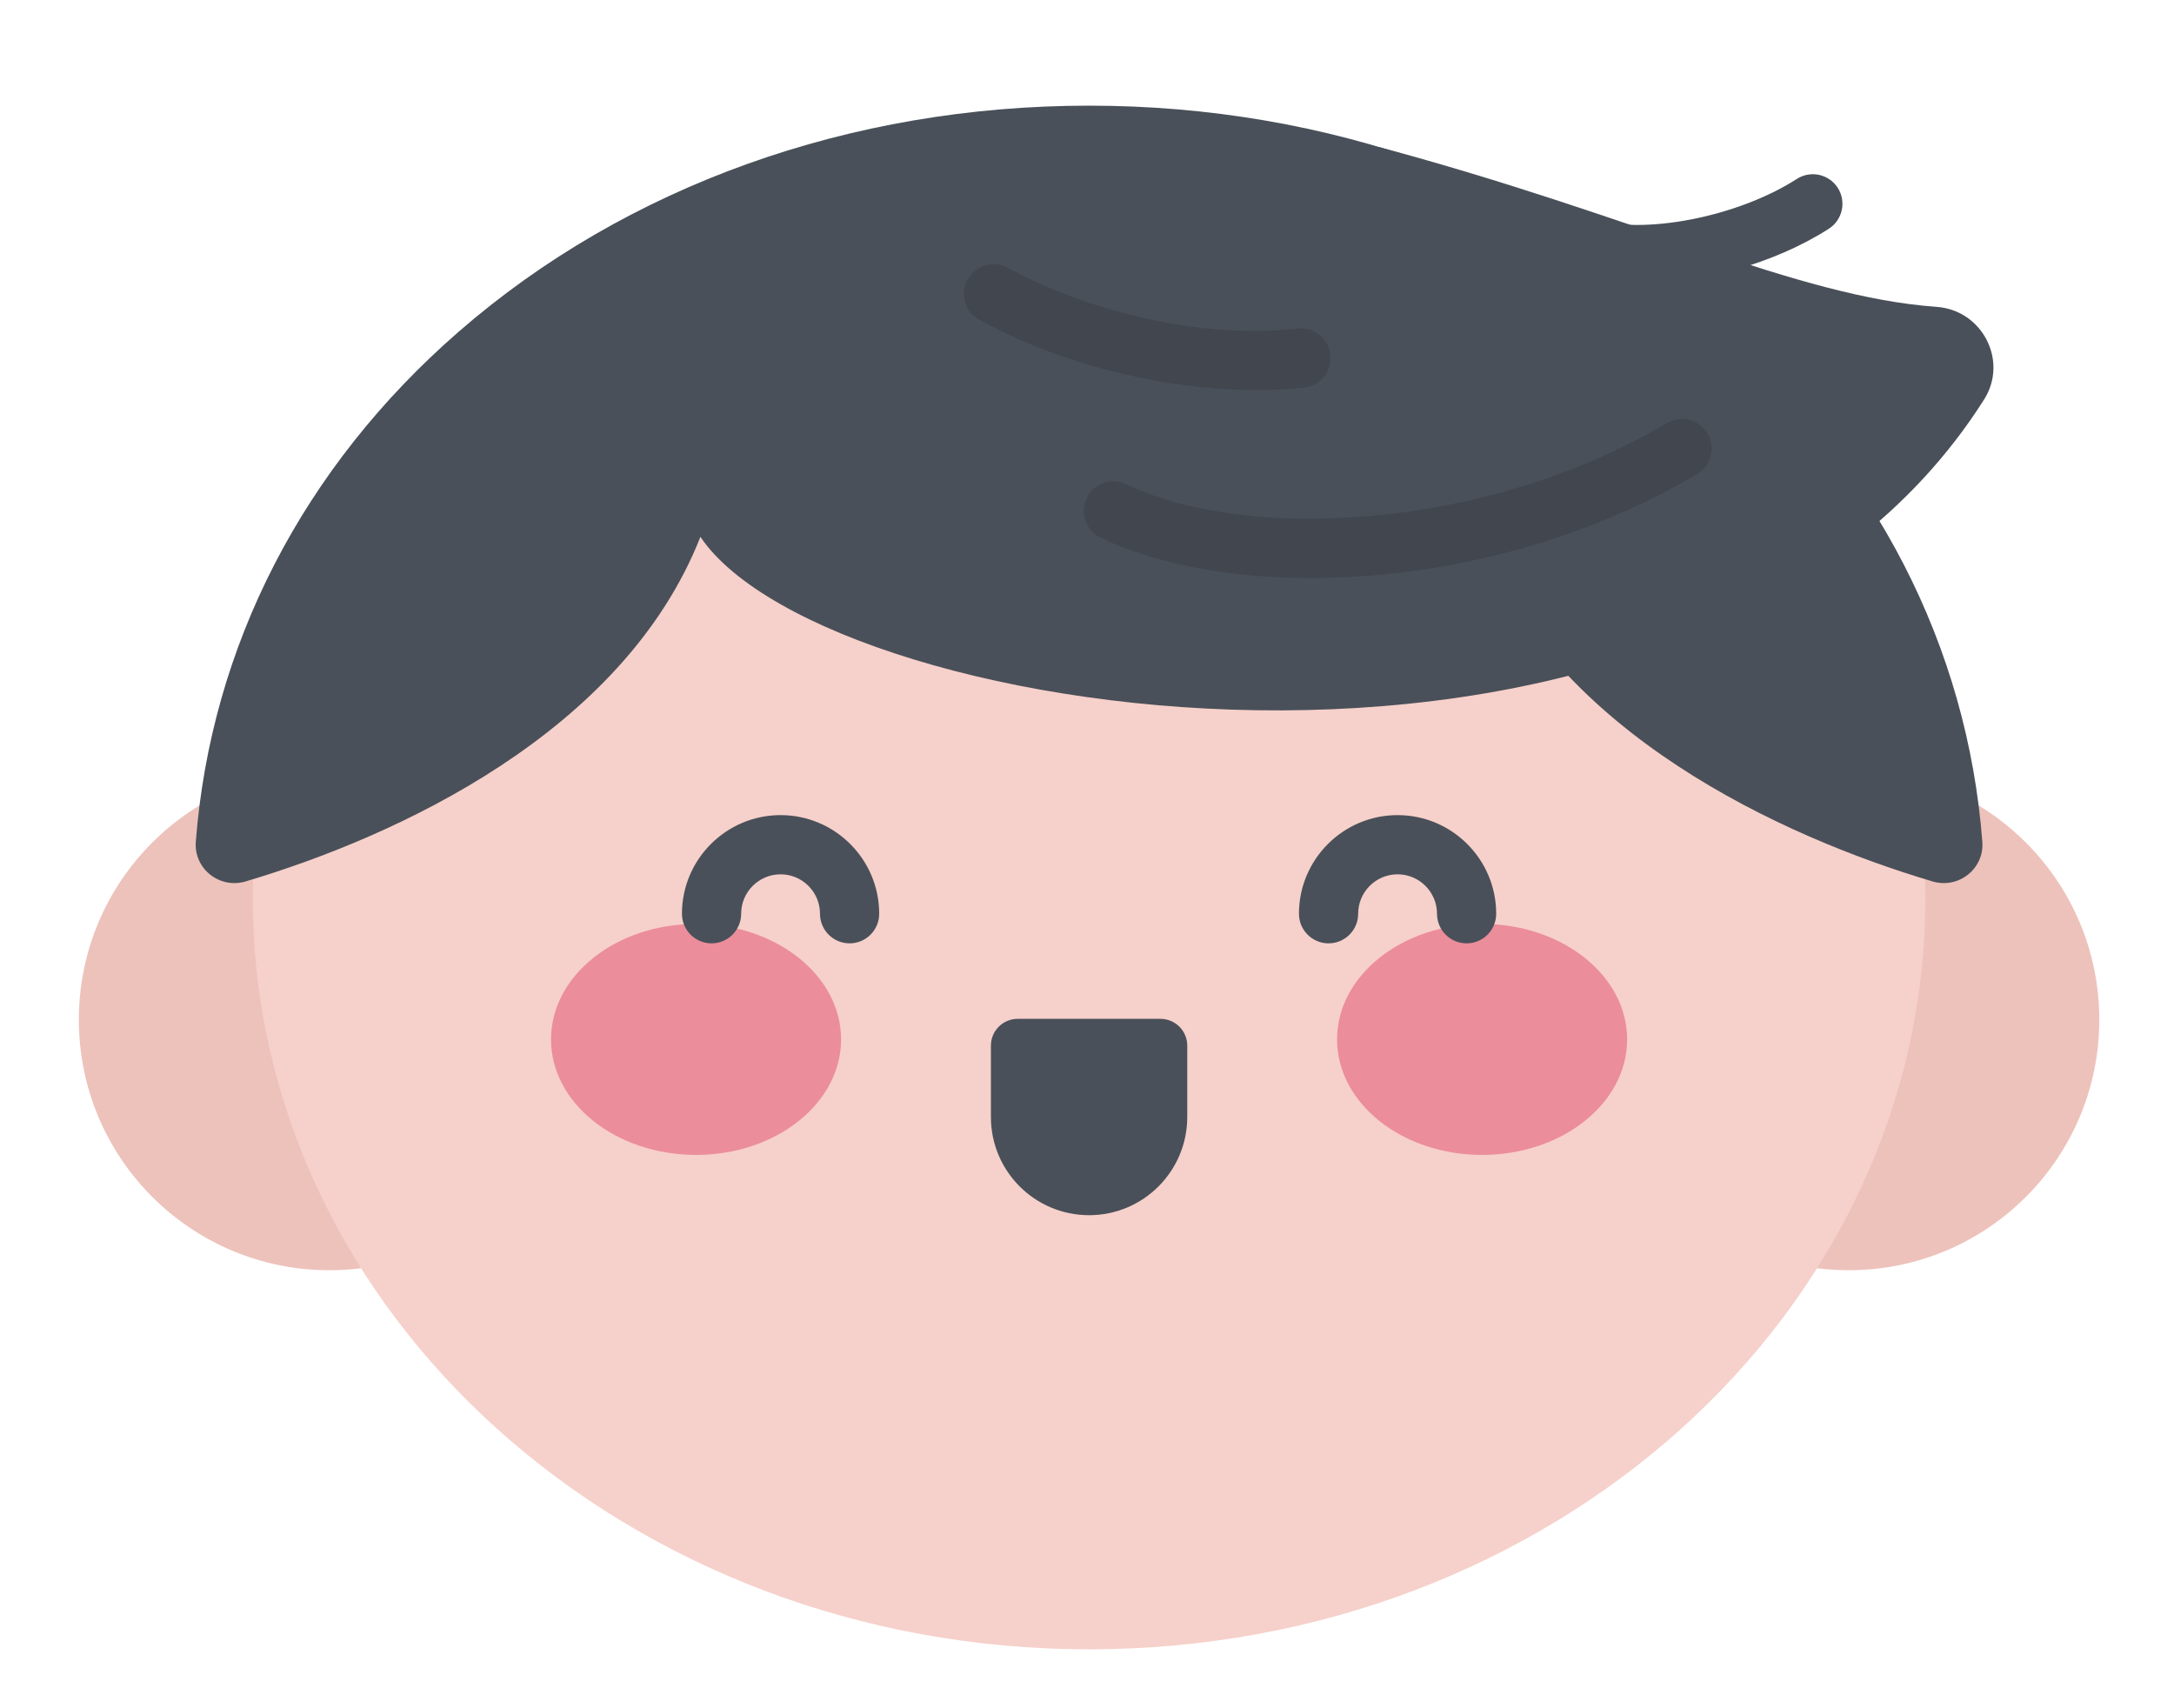 <svg xmlns="http://www.w3.org/2000/svg" height="528px" viewBox="-19.984 -25.782 550.915 431.881" width="672px"  xmlns:xlink="http://www.w3.org/1999/xlink" preserveAspectRatio="xMidYMid meet"><rect id="svgEditorBackground" x="1" y="-60" width="512" height="511" style="fill:none;stroke:none;"/><path d="m126.941 232.121c0 35.055-28.418 63.473-63.469 63.473-35.055 0-63.473-28.418-63.473-63.473 0-35.055 28.418-63.469 63.473-63.469 35.051 0 63.469 28.414 63.469 63.469zm0 0" fill="#edc2bb"/><path d="m512 232.121c0 35.055-28.418 63.473-63.473 63.473-35.051 0-63.469-28.418-63.469-63.473 0-35.055 28.418-63.469 63.469-63.469 35.055 0 63.473 28.414 63.473 63.469zm0 0" fill="#edc2bb"/><path d="m467.922 201.398c0-105.078-94.883-185.898-211.922-185.898s-211.922 80.82-211.922 185.898c0 105.078 94.883 190.258 211.922 190.258s211.922-85.18 211.922-190.258zm0 0" fill="#f6d0ca"/><path d="m415.691 57.723c-42.445-36.898-99.16-57.223-159.691-57.223s-117.246 20.324-159.691 57.227c-39.551 34.383-62.883 79.863-66.672 129.309-.523 6.824 6.035 11.996 12.594 10.047 38.211-11.352 95.715-37.664 115.277-87.316h196.988c19.559 49.652 77.066 75.969 115.273 87.316 6.562 1.949 13.117-3.223 12.594-10.047-3.789-49.445-27.121-94.926-66.672-129.312zm0 0" fill="#495059"/><path d="m193.152 237.109c0-16.16-16.449-29.262-36.746-29.262s-36.75 13.102-36.75 29.262c0 16.164 16.453 29.266 36.75 29.266s36.746-13.102 36.746-29.266zm0 0" fill="#eb8d9a"/><path d="m392.344 237.109c0-16.16-16.453-29.262-36.75-29.262s-36.746 13.102-36.746 29.262c0 16.164 16.449 29.266 36.746 29.266s36.75-13.102 36.75-29.266zm0 0" fill="#eb8d9a"/><g fill="#495059"><path d="m195.312 212.766c-4.141 0-7.5-3.359-7.5-7.5 0-5.508-4.48-9.992-9.988-9.992-5.512 0-9.992 4.484-9.992 9.992 0 4.141-3.355 7.5-7.5 7.5s-7.5-3.359-7.5-7.5c0-13.781 11.211-24.992 24.992-24.992 13.777 0 24.988 11.211 24.988 24.992 0 4.141-3.355 7.5-7.5 7.5zm0 0"/><path d="m351.668 212.766c-4.145 0-7.5-3.359-7.5-7.5 0-5.508-4.484-9.992-9.992-9.992-5.508 0-9.988 4.484-9.988 9.992 0 4.141-3.359 7.5-7.5 7.5-4.145 0-7.5-3.359-7.5-7.5 0-13.781 11.211-24.992 24.988-24.992 13.781 0 24.992 11.211 24.992 24.992 0 4.141-3.359 7.5-7.5 7.5zm0 0"/><path d="m256 281.648c-13.738 0-24.875-11.137-24.875-24.875v-18.086c0-3.75 3.039-6.789 6.789-6.789h36.172c3.75 0 6.793 3.039 6.793 6.789v18.086c-.004 13.738-11.141 24.875-24.879 24.875zm0 0"/><path d="m157.508 109.762c32.332 48.078 252.082 80.781 325.297-34.801 6.211-9.801-.453-22.648-12.027-23.477-35.605-2.543-75.789-22.918-141.391-40.523zm0 0"/></g><path d="m312.234 120.188c-21.031 0-39.82-3.672-53.348-10.262-3.727-1.816-5.273-6.305-3.457-10.027 1.812-3.723 6.305-5.27 10.027-3.457 29.242 14.254 89.922 12.375 136.957-15.5 3.566-2.109 8.164-.934 10.277 2.629 2.109 3.566.934 8.164-2.629 10.277-30.988 18.363-66.836 26.34-97.828 26.34zm0 0" fill="#41464f"/><path d="m298.332 72.551c-23.391 0-49.75-6.559-70.148-17.805-3.625-2-4.945-6.562-2.945-10.188 2.004-3.629 6.566-4.949 10.191-2.945 16.328 9.004 45.367 18.438 73.441 15.391 4.125-.449 7.82 2.531 8.266 6.648.449 4.117-2.527 7.816-6.645 8.266-3.926.426-8 .633-12.16.633zm0 0" fill="#41464f"/><path d="m394.848 45.695c-5.922 0-11.449-.711-16.172-2.199-3.949-1.25-6.141-5.461-4.895-9.41 1.25-3.949 5.461-6.145 9.414-4.895 13.234 4.18 37.125-.457 52.16-10.121 3.484-2.242 8.125-1.234 10.367 2.25 2.238 3.484 1.23 8.125-2.254 10.367-13.77 8.852-32.641 14.008-48.621 14.008zm0 0" fill="#495059"/></svg>